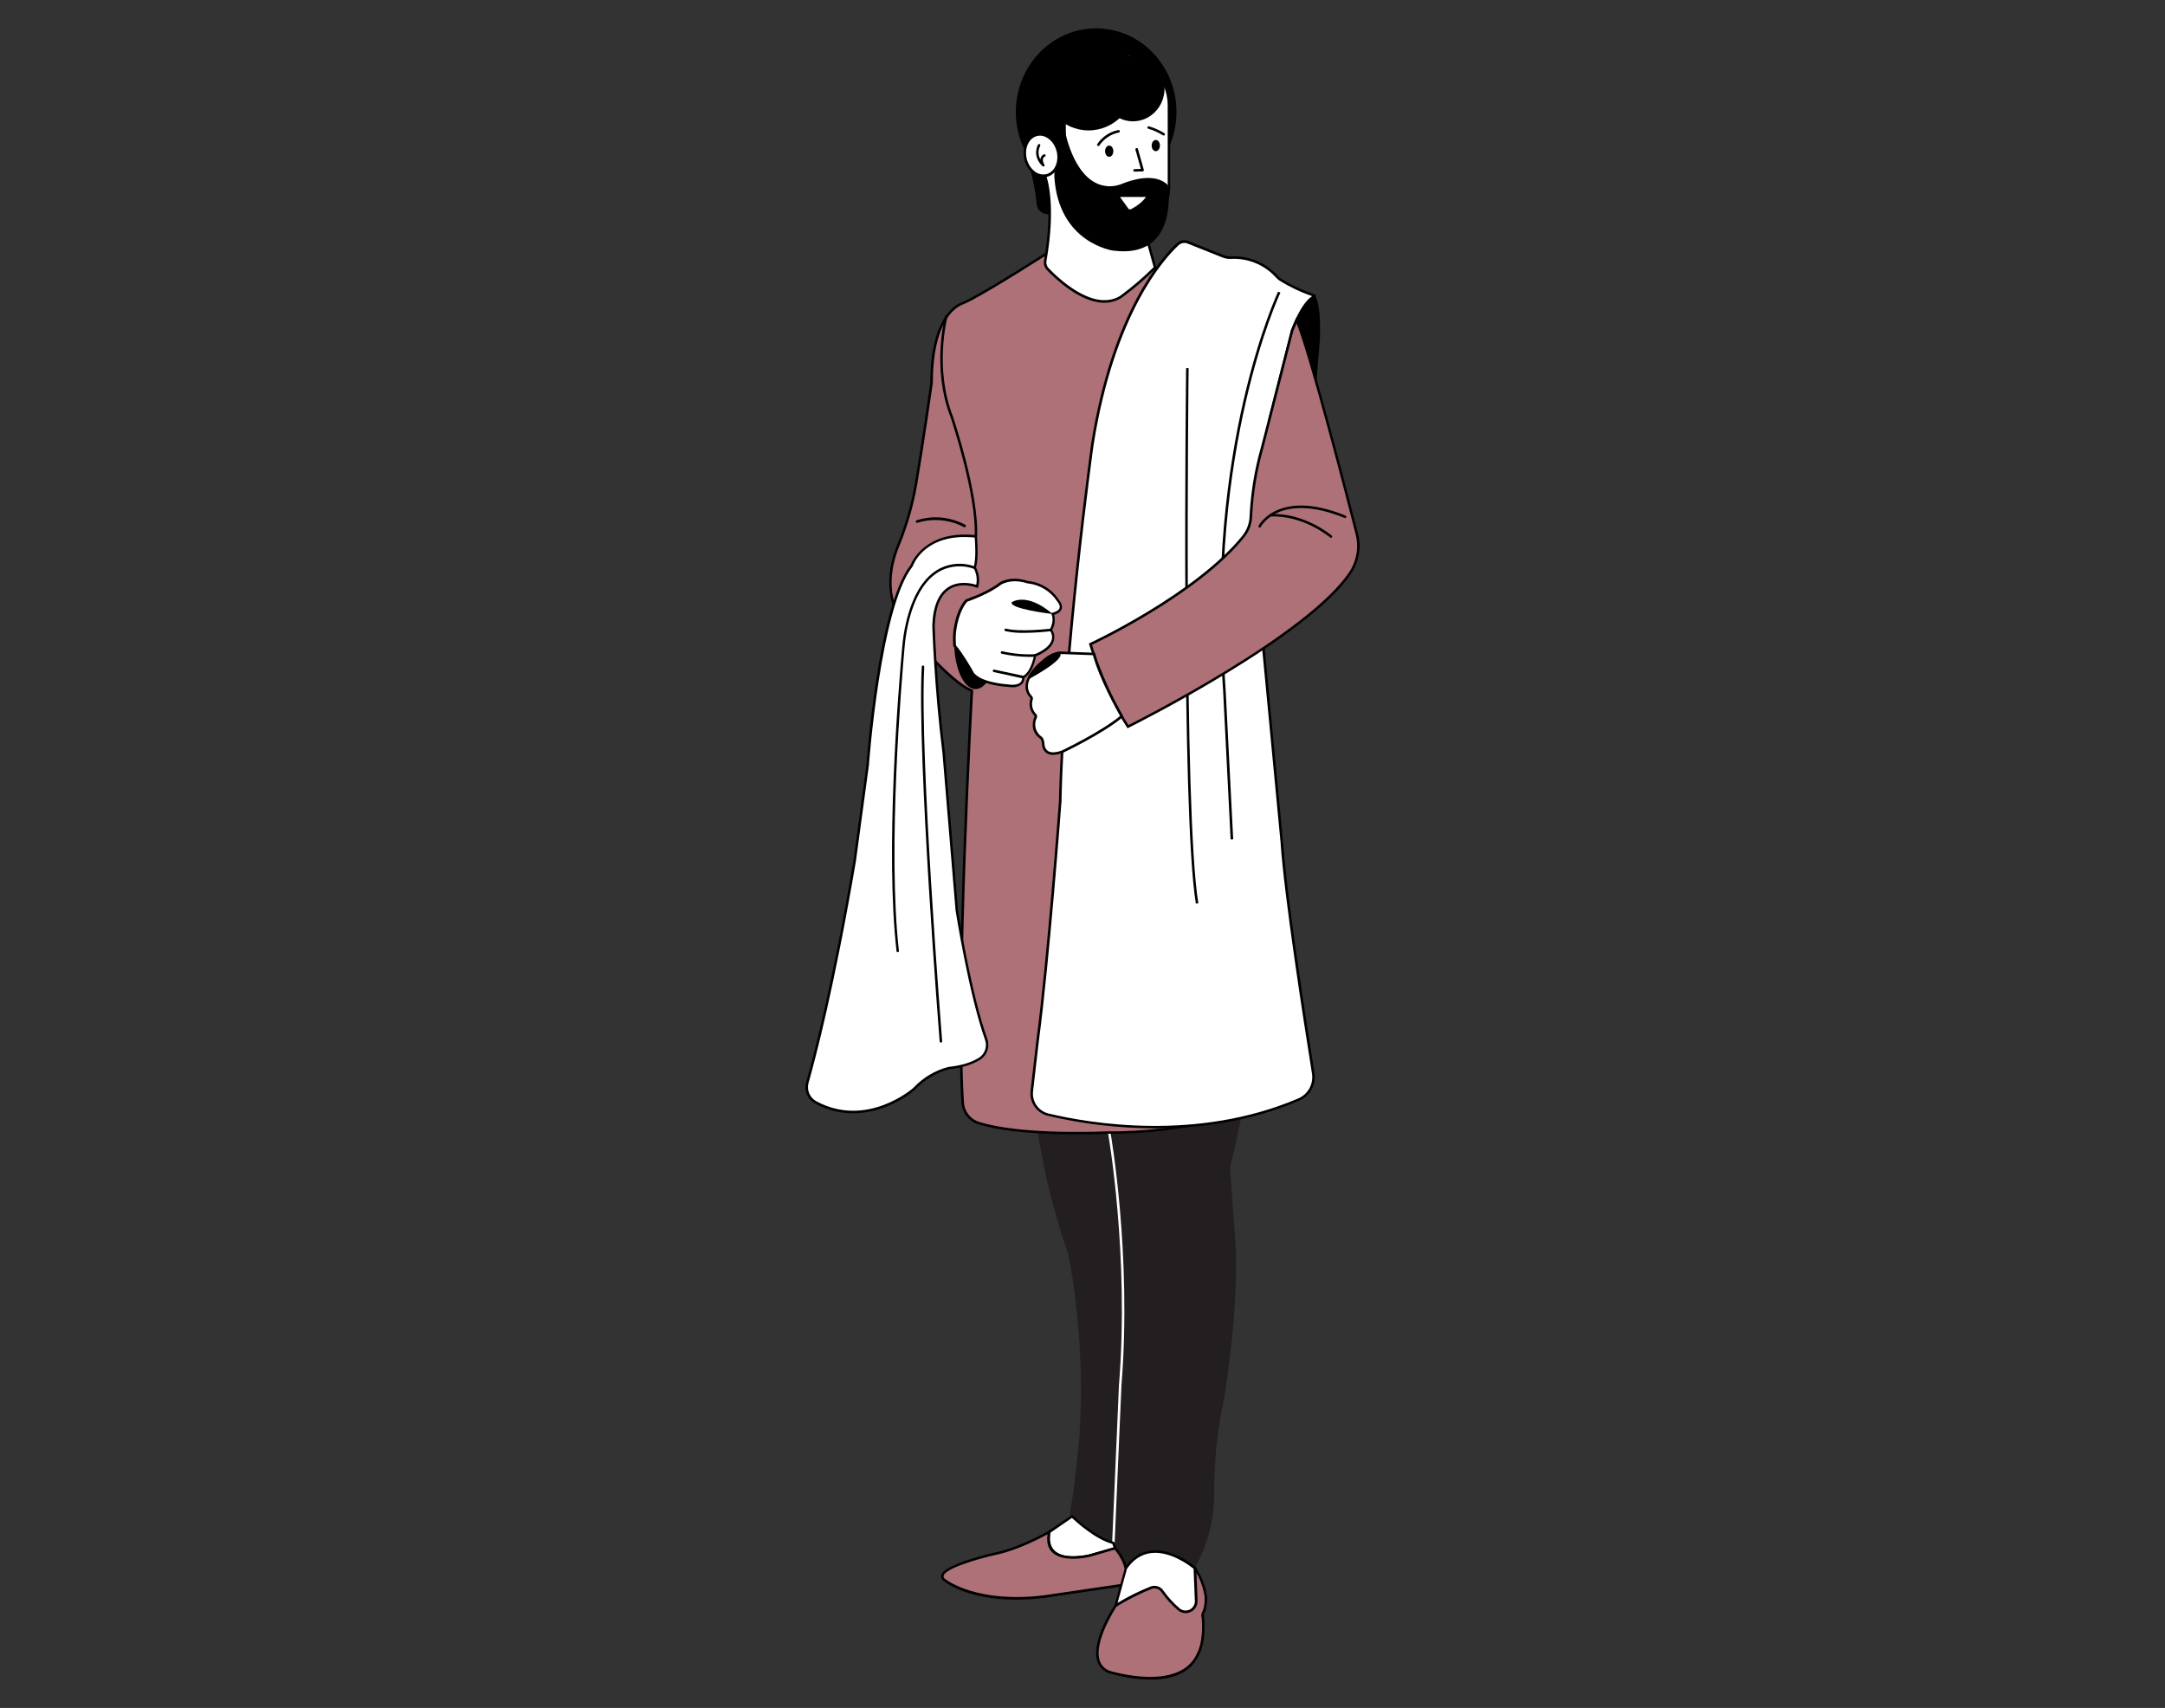 <?xml version="1.0" encoding="UTF-8"?>
<svg xmlns="http://www.w3.org/2000/svg" id="a" width="865.76" height="682.89" viewBox="0 0 865.76 682.89">
  <rect x="0" y="0" width="865.76" height="682.89" fill="#333333" stroke="none"/>
  <path d="M407.63,53.98s5.85,14.92,6.91,27.59c.22,2.47,2.41,4.29,4.88,4.07,.42-.04,.83-.13,1.22-.29l2-.76,1.24-37.77-16.25,7.16Z"></path>
  <path d="M438.34,78.21c17.74,0,32.12-14.97,32.12-33.44s-14.38-33.44-32.12-33.44-32.12,14.97-32.12,33.44,14.38,33.44,32.12,33.44Z"></path>
  <path d="M446.15,641.97s-14.57,21.75-2.62,26.51c0,0,28.41,9,35.55-7.14,0,0,2.72-4.21,2-14.07-.05-.62-.36-1.88,0-2.39,.7-1,1.36-3.86,1.06-6.86-.66-3.92-2.12-7.67-4.3-11l-18.72,5-12.97,9.95Z" fill="#ad7177"></path>
  <path d="M460.06,671.56c-5.65-.1-11.27-.97-16.68-2.6-2.22-.79-3.94-2.6-4.62-4.86-2.51-8.14,6.59-21.84,7-22.41l.11-.12,13.14-10,19.08-5.13,.2,.32c2.21,3.4,3.7,7.21,4.37,11.21,.3,3.06-.35,6.06-1.16,7.2-.11,.5-.11,1.01,0,1.51,0,.21,0,.4,.07,.55,.73,9.92-1.95,14.21-2.07,14.39-3.47,7.86-11.71,9.94-19.44,9.94Zm-13.54-29.25c-.69,1.06-9.09,14.09-6.81,21.49,.59,1.96,2.07,3.52,4,4.22,.25,.08,28,8.7,34.91-6.88,.07-.11,2.65-4.29,1.95-13.83,0-.14,0-.31-.06-.5-.21-.74-.15-1.52,.16-2.22,.6-.84,1.27-3.57,1-6.52-.63-3.72-1.98-7.28-4-10.47l-18.27,4.91-12.88,9.8Z"></path>
  <path d="M414.88,452.19c2.65,16.92,6.81,33.56,12.44,49.73,4.46,24.06,5.9,48.58,4.27,73,0,0-1.94,22.15-3.89,30.31,0,0,8.55,9.32,17.49,11.65,0,0,2.33,5,5,10.1,0,0,8.16-14.76,27.58,0,5.51-9.83,8.2-20.99,7.77-32.25,0,0,0-17.87,3.5-33,0,0,7.38-40.79,4.66-69.93l-1.82-24.85s3.11-12.82,4.66-21.37l-80.42,.39-1.24,6.22Z" fill="#231f20"></path>
  <path d="M445.21,617.42c-.28-.01-.49-.24-.48-.52l2.72-62.94c4.22-52.19-4.29-100.56-4.37-101.05-.05-.27,.13-.53,.4-.58,.27-.04,.53,.14,.58,.41,.09,.48,8.62,49,4.39,101.28l-2.72,62.92c-.01,.28-.24,.49-.52,.48Z" fill="#fff"></path>
  <path d="M418.37,101.44s-20.29,13.08-30.49,18.41c-1.15,.6-2.34,1.13-3.54,1.63-2.74,1.16-11.85,6.87-11.85,31.64,0,0-3.24,22.73-6.21,40.38-1.47,8.48-3.87,16.77-7.16,24.72-3.39,8.29-6.27,22.22,4.52,34.7,0,0,16.28,20,25,23.22,0,0-6.61,118-3.68,164.73,.23,3.77,2.77,7.01,6.37,8.15,7.15,2.23,22.15,4.86,52.22,3.81,0,0,28.65,.86,52.53-8.69l-14.33-290.42-15.19-43.85-4.68-2.89-43.51-5.54Z" fill="#ad7177"></path>
  <path d="M430.43,453.57c-21.28,0-33-2.12-39.25-4.07-3.8-1.21-6.46-4.62-6.72-8.6-2.81-44.91,3.26-157.17,3.66-164.43-8.78-3.63-24.17-22.43-24.83-23.24-11.22-13-7.7-27.62-4.61-35.2,3.28-7.92,5.67-16.17,7.14-24.61,2.93-17.45,6.17-40.14,6.2-40.37,0-24.94,9.3-30.82,12.15-32,1.06-.44,2.3-1,3.51-1.62,10-5.25,30.22-18.25,30.42-18.38l.16-.1h.18l43.62,5.56,4.91,3,.06,.17,15.22,44,14.34,290.77-.33,.14c-23.7,9.48-52.44,8.72-52.72,8.72-4.73,.18-9.09,.26-13.11,.26Zm-11.94-351.61c-1.9,1.22-20.74,13.3-30.35,18.33-1.23,.65-2.5,1.2-3.58,1.66-2.68,1.14-11.54,6.77-11.54,31.17,0,.3-3.28,23-6.22,40.47-1.48,8.51-3.89,16.84-7.19,24.82-3.68,9-5.89,22.23,4.44,34.18,.17,.21,16.3,19.91,24.76,23.08l.34,.13v.37c-.06,1.18-6.56,118.54-3.67,164.67,.22,3.56,2.6,6.62,6,7.71,7.38,2.29,22.4,4.81,52.05,3.78,.32,0,28.59,.74,52-8.52l-14.3-290-15.12-43.61-4.43-2.75-43.19-5.49Z"></path>
  <path d="M417.32,68.85s5,10.24,.65,35.49c-.2,1.18,.17,2.38,1,3.25,4.18,4.39,17.57,17.06,28.36,11.66,.49-.26,.95-.55,1.39-.89,4.66-3.46,9.06-7.27,13.16-11.38l-2.64-9.57-24.59-22-12.38-9.24-4.95,2.68Z" fill="#fff"></path>
  <path d="M441.67,121.05c-9.7,0-19.78-9.66-23.07-13.12-.93-.98-1.35-2.34-1.12-3.67,4.31-24.81-.56-35.08-.61-35.19l-.21-.43,5.65-3,12.64,9.43,24.74,22.08,2.75,10-.2,.2c-4.12,4.11-8.54,7.91-13.23,11.37-.46,.36-.95,.67-1.47,.93-1.82,.93-3.83,1.41-5.87,1.4Zm-23.71-52c.91,2.23,4.42,12.8,.51,35.35-.18,1.02,.14,2.06,.85,2.81,3.85,4,17.23,16.84,27.77,11.56,.46-.24,.91-.52,1.32-.84,4.57-3.39,8.89-7.11,12.92-11.12l-2.53-9.09-24.48-21.89-12.1-9-4.26,2.22Z"></path>
  <path d="M467.45,42.15c0-11.53-9.34-20.87-20.87-20.87s-20.87,9.34-20.87,20.87v32.43c0,11.53,9.34,20.87,20.87,20.87s20.87-9.34,20.87-20.87V42.15Z" fill="#fff"></path>
  <path d="M446.58,95.95c-11.8-.01-21.36-9.57-21.37-21.37V42.15c0-11.8,9.57-21.37,21.37-21.37s21.37,9.57,21.37,21.37v32.43c-.02,11.8-9.57,21.35-21.37,21.37Zm0-74.17c-11.25,.01-20.36,9.12-20.37,20.37v32.43c0,11.25,9.12,20.37,20.37,20.37s20.37-9.12,20.37-20.37V42.15c-.02-11.24-9.13-20.35-20.37-20.37Z"></path>
  <path d="M425.88,52.36s3.86,22,17.86,22.12c1.77,0,3.51-.37,5.14-1.06,3.5-1.42,13-4.58,18.16,.59,0,0,4.81,29.66-21.91,26.19,0,0-21.91-2.94-23.52-29.67l.54-16.56,3.73-1.61Z"></path>
  <path d="M452.67,84.04c1.06-.54,2.07-1.19,3-1.93,1.13-.86,2.14-1.87,3-3,.19-.15,.22-.42,.08-.6-.08-.11-.21-.17-.35-.17h-10.7c-.24,0-.43,.19-.43,.43,0,.1,.04,.2,.1,.28l3.59,4.9c.5,.38,1.18,.41,1.71,.09Z" fill="#fff"></path>
  <path d="M451.88,84.72c-.45,0-.9-.16-1.25-.44l-.07-.08-3.6-4.9c-.31-.41-.24-1,.18-1.32,.16-.12,.36-.19,.56-.19h10.7c.4,0,.75,.25,.88,.63,.13,.35,.03,.75-.25,1-.86,1.15-1.87,2.18-3,3.07-.96,.78-2.01,1.45-3.11,2-.32,.16-.68,.24-1.04,.23Zm-.56-1.17c.33,.22,.77,.22,1.1,0,1.06-.53,2.07-1.16,3-1.89,1.08-.84,2.04-1.81,2.87-2.9h-10.41l3.44,4.79Z"></path>
  <path d="M418.47,70.16c3.58-.85,5.62-5.18,4.55-9.66-1.06-4.49-4.83-7.44-8.41-6.59-3.58,.85-5.62,5.18-4.55,9.66,1.06,4.49,4.83,7.44,8.41,6.59Z" fill="#fff"></path>
  <path d="M417.22,70.79c-1.53-.03-3.01-.57-4.2-1.54-1.73-1.41-2.94-3.36-3.44-5.53-1.12-4.75,1.09-9.35,4.93-10.26,3.84-.91,7.88,2.21,9,7,1.13,4.75-1.08,9.36-4.92,10.27-.45,.07-.91,.09-1.37,.06Zm-1.34-16.54c-.38,0-.76,.04-1.13,.13-3.31,.78-5.18,4.85-4.18,9.06,.44,1.96,1.52,3.72,3.08,5,1.31,1.11,3.05,1.55,4.73,1.2,3.3-.79,5.18-4.85,4.18-9.07-.9-3.71-3.75-6.32-6.68-6.32Z"></path>
  <path d="M390.21,215c-.28-.02-.49-.25-.48-.53,.86-16.64-9.48-47.26-9.58-47.57-7.78-19.87-2.24-40.46-2.18-40.66,.07-.27,.35-.42,.61-.35,.26,.07,.42,.35,.35,.61-.06,.21-5.51,20.49,2.15,40.06,.11,.33,10.51,31.13,9.64,48-.03,.26-.26,.45-.52,.44h.01Z"></path>
  <path d="M385.75,210.83c-.09,0-.19-.02-.27-.07-5.72-3.04-12.42-3.66-18.6-1.74-.28,.08-.56-.08-.64-.35-.08-.28,.08-.56,.35-.65,6.47-2.06,13.49-1.4,19.46,1.84,.23,.15,.3,.46,.15,.69-.08,.18-.26,.29-.45,.28Z"></path>
  <path d="M390.21,214.5s.87,8.62-.44,12.53c1.31,2.27,1.67,4.96,1,7.49,0,0-16.6-6.67-17.42,15.63,0,0,.65,23.44,4.07,50.95l5.21,62.84s5.25,33.45,11.75,51.68c1.04,2.86-.04,6.05-2.59,7.7-2.48,1.57-6.38,3.14-12.43,3.78-5.31,1.41-10.1,4.29-13.84,8.31,0,0-18.56,16.58-39.34,5.31-2.8-1.54-4.17-4.81-3.3-7.88,3-10.59,10.44-38.91,18.9-88.43l5.21-38.42s4.56-63.49,17.58-79.77c-.03,0,4.76-14,25.64-11.72Z" fill="#fff"></path>
  <path d="M341.17,445.13c-5.33,0-10.56-1.36-15.23-3.93-3.02-1.66-4.5-5.18-3.57-8.5,2.83-9.93,10.35-38.43,18.89-88.38l5.21-38.4c.18-2.56,4.7-63.64,17.63-79.95,.47-1.21,6-14.17,26.17-12h.4v.41c0,.35,.83,8.47-.39,12.52,1.28,2.35,1.61,5.1,.91,7.68l-.14,.54-.53-.21c-.05,0-6.12-2.39-10.87,.7-3.62,2.35-5.59,7.23-5.86,14.49,0,.2,.69,23.7,4.07,50.87l5.21,62.86c0,.3,5.31,33.57,11.74,51.55,1.1,3.08-.05,6.51-2.79,8.29-3.17,2-7.43,3.31-12.65,3.86-5.17,1.43-9.84,4.26-13.49,8.19-.16,.18-10.7,9.41-24.71,9.41Zm44.54-230.41c-16.48,0-20.52,11.13-20.7,11.64l-.08,.15c-12.78,16-17.43,78.86-17.47,79.49l-5.21,38.45c-8.55,50-16.08,78.56-18.92,88.51-.8,2.87,.48,5.91,3.09,7.34,20.23,10.93,38.58-5.12,38.77-5.29,3.79-4.09,8.67-7.01,14.07-8.42,5.11-.54,9.23-1.79,12.26-3.71,2.34-1.53,3.33-4.47,2.39-7.11-6.47-18.07-11.74-51.44-11.79-51.77l-5.24-62.86c-3.38-27.2-4.06-50.74-4.07-51,.28-7.64,2.41-12.78,6.32-15.32,4.37-2.85,9.57-1.53,11.24-1,.47-2.24,.11-4.56-1-6.56l-.13-.2,.08-.23c1.1-3.29,.6-10.18,.45-11.92-1.44-.1-2.79-.19-4.06-.19Z"></path>
  <path d="M359.01,380.72c-.25,0-.47-.19-.5-.44-4.5-39.7,.61-103.2,2.29-121.72,.26-3.14,.75-6.26,1.45-9.34,2.61-11.3,7.22-18.69,13.68-22,4.37-2.16,9.44-2.41,14-.69,.25,.12,.36,.42,.24,.67-.11,.24-.39,.35-.63,.25-4.31-1.58-9.08-1.34-13.21,.67-6.18,3.13-10.6,10.29-13.15,21.28-.69,3.03-1.17,6.11-1.43,9.21-1.19,13.16-6.9,80.9-2.29,121.51,.04,.27-.14,.52-.41,.56h-.03v.04h-.01Z"></path>
  <path d="M376.26,416.86c-.26,0-.47-.2-.5-.46-.09-1.14-9.09-114.4-7.16-149.84,.01-.27,.24-.48,.51-.47h.02c.27,.02,.48,.26,.47,.53-1.93,35.37,7.07,148.56,7.16,149.7,.02,.28-.18,.52-.46,.54h-.04Z"></path>
  <path d="M390.13,275.52c4.72,0,8.54-8.31,8.54-18.55s-3.82-18.55-8.54-18.55-8.54,8.31-8.54,18.55,3.82,18.55,8.54,18.55Z"></path>
  <path d="M381.78,258.23c2.67,3,6.69,10,6.69,10,2,5.19,14.56,5.86,14.56,5.86,6.87,1,6.2-3.35,6.2-3.35,3.68-2,4.68-8.7,4.68-8.7,10.88-4.52,6.36-10.21,6.36-10.21,2-3.85,.67-6.36,.67-6.36,5.86-1.51,2.18-5.36,2.18-5.36-2.69-4.16-7.12-6.87-12.05-7.36-7.2-2.35-11.22,.67-11.22,.67-4.68,3.68-13.39,6.69-13.39,6.69,0,0-3.28,3.15-4.53,11.41-.23,1.58-.31,3.17-.24,4.76l.09,1.95Z" fill="#fff"></path>
  <path d="M404.93,274.78c-.67,0-1.34-.05-2-.16-.48,0-12.85-.74-15-6.17,0,0-4-7-6.61-9.89l-.12-.13-.09-2.09c-.07-1.62,0-3.25,.25-4.85,1.26-8.34,4.54-11.57,4.68-11.7l.18-.11c.09,0,8.68-3,13.24-6.62,.18-.13,4.3-3.13,11.62-.77,5.07,.5,9.63,3.3,12.38,7.59,0,0,1.63,1.72,1.12,3.5-.31,1.1-1.34,1.92-3.05,2.46,.53,2.02,.26,4.17-.76,6,.79,1.25,1.04,2.77,.69,4.21-.64,2.49-3.06,4.63-7.18,6.39-.23,1.3-1.37,6.6-4.62,8.63,.01,.92-.35,1.81-1,2.46-1.03,.89-2.37,1.34-3.73,1.25Zm-22.66-16.75c2.68,3.08,6.47,9.71,6.64,10,1.9,4.9,14,5.6,14.15,5.61,2.4,.35,4.12,.07,5-.81,.52-.53,.77-1.26,.68-2v-.34l.31-.17c3.42-1.86,4.42-8.27,4.43-8.34v-.28l.26-.1c3.91-1.63,6.27-3.64,6.84-5.81,.32-1.25,.07-2.58-.68-3.63l-.2-.26,.15-.28c1.85-3.54,.72-5.81,.67-5.9l-.29-.56,.61-.16c1.65-.42,2.64-1.08,2.88-1.91,.35-1.23-.93-2.6-.94-2.61-2.62-4.04-6.92-6.69-11.71-7.21h-.14c-6.83-2.22-10.72,.57-10.76,.6-4.45,3.5-12.32,6.34-13.41,6.72-.47,.52-3.21,3.75-4.31,11.06-.23,1.54-.31,3.1-.24,4.66l.06,1.72Z"></path>
  <path d="M409.23,271.28h-.11l-11.71-2.56c-.28-.06-.46-.32-.4-.6,.06-.28,.32-.46,.6-.4l11.72,2.51c.27,.06,.44,.33,.39,.6-.03,.25-.24,.44-.49,.45Z"></path>
  <path d="M411.77,262.65c-3.76-.03-7.51-.45-11.18-1.26-.28-.06-.46-.32-.4-.6,.06-.28,.32-.46,.6-.4,4.29,.99,8.69,1.39,13.09,1.19,.26-.03,.5,.15,.54,.42v.03c.03,.27-.17,.52-.45,.55-.09,0-.86,.07-2.2,.07Z"></path>
  <path d="M409.52,253.04c-2.5,.06-5-.17-7.45-.69-.28-.07-.44-.35-.38-.62,.06-.27,.35-.44,.62-.38,5.7,1.47,17.77,0,17.89,0,.28-.03,.53,.16,.56,.44,.03,.28-.16,.53-.44,.56-3.59,.43-7.2,.66-10.81,.69h.01Z"></path>
  <path d="M420.65,245.47c-2.25-.27-16.88-2.18-16.11-4.65,0,0,5.77-4.29,16.17,4.49,.04,.03,.04,.09,0,.13-.02,.02-.05,.03-.07,.03Z"></path>
  <path d="M474.88,96.88c-1.35-.54-2.88-.25-3.94,.74-6.12,5.68-25.83,27.58-34.15,80,0,0-11.55,82.86-12.87,143,0,0-4.77,63.81-9.06,95.83,0,0-1.36,11.8-2.3,19.89-.51,4.36,2.32,8.41,6.59,9.43,16.85,4,59.58,11.24,100.09-6,4.13-1.74,6.55-6.07,5.85-10.5-3.06-19.1-11.15-70.85-12.56-92.24l-7.38-77.71-4.93-48.77s-.71-15,7.11-41.53l9.38-36.79s4.07-11.42,8.89-13.62c.08-.02,.13-.1,.11-.18,0-.05-.05-.09-.11-.11-1.73-.6-8.76-3.11-13.7-6.42-.53-.37-1.01-.8-1.43-1.29-4.7-5.15-11.48-7.89-18.43-7.45-1,.04-2.01-.14-2.94-.51l-14.22-5.77Z" fill="#fff"></path>
  <path d="M461.88,451.14c-14.4-.02-28.76-1.7-42.78-5-4.54-1.07-7.55-5.37-7-10l2.3-19.89c4.26-31.78,9-95.18,9.06-95.81,1.3-59.4,12.76-142.15,12.88-143,8.36-52.67,28.36-74.75,34.3-80.26,1.21-1.11,2.94-1.44,4.47-.84l14.21,5.67c.87,.35,1.8,.51,2.73,.47,7.11-.39,14.02,2.43,18.83,7.69,.39,.46,.83,.86,1.33,1.2,5,3.33,12.19,5.89,13.58,6.36,.26,.09,.43,.32,.45,.59,.01,.27-.14,.52-.39,.63-3.82,1.75-7.53,10.22-8.63,13.34l-9.34,36.75c-7.7,26.09-7.1,41.23-7.09,41.38l4.93,48.74,7.38,77.71c1.39,21.16,9.24,71.53,12.55,92.21,.72,4.64-1.82,9.18-6.15,11-19.78,8.46-40.08,11.06-57.62,11.06Zm11.68-354c-.82,0-1.62,.31-2.22,.87-5.88,5.46-25.68,27.33-34,79.68-.12,.82-11.57,83.51-12.87,142.88,0,.27-4.82,64.23-9.07,95.89l-2.29,19.87c-.48,4.11,2.19,7.93,6.21,8.89,16.52,3.94,59.33,11.25,99.77-6,3.94-1.65,6.23-5.78,5.55-10-3.31-20.69-11.16-71.11-12.55-92.29l-7.38-77.69-4.94-48.77c0-.18-.62-15.46,7.13-41.72l9.37-36.77c.4-1.17,4-10.77,8.46-13.58-4.59-1.57-8.98-3.66-13.09-6.22-.57-.39-1.08-.85-1.53-1.37-4.6-5.01-11.21-7.69-18-7.28-1.07,.03-2.14-.15-3.14-.54l-14.21-5.67c-.39-.15-.8-.22-1.22-.21l.02,.03Z"></path>
  <path d="M525.63,118.21s2.68,1.05,2.19,17.33l-1.46,17.91s-5.6-20.14-7.85-25.45c0,0,2.49-6.94,7.12-9.79Z"></path>
  <path d="M511.49,116.82s-29.3,61.21-21.92,159.32l3,59.47" fill="#fff"></path>
  <path d="M492.11,335.64l-3-59.47c-7.31-97.11,21.68-158.95,22-159.57l.9,.44c-.29,.61-29.16,62.23-21.87,159.06l3,59.49-1.03,.05Z"></path>
  <path d="M474.81,147.21s-2.17,178,3.9,214l-3.9-214Z" fill="#fff"></path>
  <path d="M478.22,361.31c-6-35.66-3.93-212.33-3.91-214.11h1c0,1.78-2.1,178.36,3.9,213.93l-.99,.18Z"></path>
  <path d="M445.21,616.92l.76,2.14-10.34,3c-19.66,4.1-16-9.51-16-9.51l9.14-6.24s8.82,8.65,16.44,10.61Z" fill="#fff"></path>
  <path d="M429.03,623.31c-3.69,0-6.42-.92-8.15-2.75-3-3.21-1.81-8-1.76-8.15v-.18l9.62-6.58,.3,.28c.08,.09,8.84,8.6,16.24,10.51l.26,.06,1,2.89-10.85,3.13c-2.19,.48-4.42,.75-6.66,.79Zm-9-10.47c-.18,.84-.79,4.55,1.56,7s7.09,3.09,13.92,1.67l9.79-2.83-.49-1.38c-6.91-1.91-14.54-8.88-16.15-10.41l-8.63,5.95Z"></path>
  <path d="M419.6,612.53s-11.17,6.38-20.58,8.5c0,0-29.11,6.31-20.64,11.19,0,0,12,9.45,39.07,6.19l32.07-4.69s3.81-5.66-3.55-14.63l-10.34,3s-19.08,4.63-16.03-9.56Z" fill="#ad7177"></path>
  <path d="M406.38,639.6c-19.14,0-27.89-6.65-28.31-7-1.27-.73-1.87-1.62-1.71-2.6,.72-4.62,20.33-9,22.56-9.48,9.22-2.07,20.33-8.38,20.44-8.44l1-.55-.24,1.09c-.7,3.28-.23,5.75,1.41,7.35,4,3.94,13.91,1.59,14,1.56l10.64-3.06,.21,.25c7.51,9.15,3.74,15,3.57,15.23l-.12,.18-32.29,4.75c-3.7,.46-7.43,.7-11.16,.72Zm12.5-26.12c-2.89,1.57-12,6.28-19.79,8-8.18,1.77-21.32,5.69-21.78,8.65-.09,.54,.34,1.08,1.28,1.62,.18,.13,12.3,9.31,38.76,6.12l31.82-4.68c.55-1,2.71-6-3.42-13.6l-10,2.89c-.45,.11-10.52,2.51-15-1.81-1.66-1.63-2.29-4.06-1.87-7.19Z"></path>
  <path d="M450.26,627.02l-4.11,15c4.53-2.79,9.29-5.18,14.23-7.17,1.58-.57,3.35-.03,4.34,1.33,1.94,2.75,4.22,5.25,6.79,7.44,1.87,1.43,4.54,1.08,5.97-.79,.61-.79,.92-1.77,.88-2.76l-.52-13s-17.21-14.99-27.58-.05Z" fill="#fff"></path>
  <path d="M474.09,644.97c-1.05,0-2.07-.35-2.89-1-2.6-2.21-4.91-4.74-6.88-7.53-.86-1.18-2.4-1.65-3.77-1.16-4.9,1.98-9.63,4.36-14.14,7.12l-1.08,.67,4.55-16.35c2.75-4,6.23-6.23,10.33-6.75,8.93-1.11,17.63,6.34,18,6.65l.17,.15,.52,13.21c.11,2.65-1.96,4.89-4.62,5h-.19Zm-12.44-10.91c1.37,0,2.66,.65,3.47,1.75,1.91,2.72,4.16,5.18,6.69,7.34,1.14,.9,2.71,1.05,4,.37,1.29-.67,2.08-2.04,2-3.5l-.51-12.78c-1.23-1-9.2-7.25-17.05-6.27-3.79,.47-7,2.57-9.58,6.25l-3.76,13.66c4.23-2.55,8.66-4.75,13.25-6.57,.48-.17,.98-.26,1.49-.25Z"></path>
  <path d="M518.51,128c5.22,12.42,19.65,68.2,24,85.36,1.4,5.31,.48,10.97-2.53,15.57-17.47,26.21-88.94,61.6-88.94,61.6-10-15.31-15-33-15-33,0,0,42.26-19.54,61.24-43.12,1.82-2.3,2.85-5.13,2.92-8.06,.45-9.19,1.94-18.29,4.44-27.14l12.08-47.11,1.79-4.1Z" fill="#ad7177"></path>
  <path d="M450.88,291.18l-.24-.38c-9.94-15.19-15-32.93-15.08-33.11l-.12-.41,.39-.18c.42-.19,42.37-19.77,61.06-43,1.75-2.22,2.74-4.94,2.81-7.76,.45-9.22,1.94-18.37,4.46-27.25l12.07-47.1,2.26-5.28,.45,1.08c5.24,12.47,19.74,68.54,24.07,85.43,1.44,5.46,.49,11.28-2.61,16-17.34,26-88.41,61.42-89.12,61.77l-.4,.19Zm-14.21-33.36c.81,2.71,5.72,18.36,14.59,32.07,5.77-2.9,71.82-36.45,88.34-61.24,2.94-4.48,3.84-9.99,2.47-15.17-4.2-16.41-18-69.86-23.57-84.18l-1.29,3-12.05,47c-2.48,8.81-3.97,17.86-4.43,27-.07,3.03-1.12,5.97-3,8.35-17.85,22.28-56.74,41.12-61.06,43.17Z"></path>
  <path d="M503.73,210.94c-.08,0-.15,0-.22-.05-.25-.12-.35-.42-.23-.67,.08-.15,7.88-15,34.79-4.07,.26,.1,.38,.39,.28,.65-.1,.26-.39,.38-.65,.28-26.07-10.6-33.45,3.44-33.52,3.59-.09,.17-.26,.27-.45,.27Z"></path>
  <path d="M532.29,215.06c-.12,0-.24-.04-.33-.12-.1-.09-10.64-9-23.79-8.41-.27,0-.49-.21-.52-.48-.02-.27,.19-.5,.46-.52h0c13.61-.58,24.39,8.56,24.5,8.66,.19,.19,.2,.5,0,.69-.08,.1-.2,.16-.33,.17h0Z"></path>
  <path d="M437.42,261.49l-12.69-.47s-3.45-.63-8,3.6c0,0-10.18,7.94-4.49,14,.25,.27,.34,.65,.22,1-.73,2.21-.15,4.63,1.5,6.27,.24,.24,.3,.6,.16,.91-1.42,2.82-.57,6.25,2,8.08,0,0,.94,.32,1.1,3,0,0,.16,5.49,7.68,2.66,0,0,15.82-7.52,23.66-14.1,0-.04-8.32-14.3-11.14-24.95Z" fill="#fff"></path>
  <path d="M421.12,301.81c-.94,.03-1.86-.22-2.65-.72-1.04-.76-1.69-1.94-1.76-3.23-.13-2.16-.78-2.53-.79-2.54l-.1-.05c-4.16-3.05-2.7-7.42-2.15-8.69,.07-.11,.07-.25,0-.36-1.78-1.77-2.41-4.39-1.63-6.77,.05-.17,.01-.36-.11-.49-1.32-1.32-1.99-3.14-1.84-5,.39-5,6.15-9.54,6.39-9.73,4.64-4.33,8.24-3.73,8.39-3.71l13,.48,.1,.36c2.77,10.47,11,24.65,11.07,24.79l.21,.36-.32,.27c-7.79,6.55-23.61,14.1-23.77,14.18-1.28,.52-2.65,.81-4.04,.85Zm-4.75-7.38c.33,.16,1.19,.83,1.34,3.38,.06,.97,.55,1.87,1.33,2.45,1.2,.8,3.16,.72,5.67-.22,.12-.06,15.39-7.35,23.2-13.75-1.3-2.29-8.24-14.72-10.87-24.32l-12.33-.45c-.1,0-3.35-.51-7.63,3.47-.09,.07-5.69,4.49-6,9.05-.13,1.58,.45,3.13,1.57,4.24,.36,.39,.49,.95,.34,1.46-.67,2.03-.14,4.26,1.36,5.77,.39,.38,.5,.97,.28,1.47-1.33,2.57-.59,5.73,1.74,7.45Z"></path>
  <path d="M416.74,264.62c1.72-2,4.12-3.31,6.73-3.67,0,0,4.89,1.21-12.18,10.66,.64-1.83,1.71-3.47,3.12-4.8l2.33-2.19Z"></path>
  <path d="M435.3,52.14c10.36,0,18.75-8.74,18.75-19.52s-8.4-19.52-18.75-19.52-18.75,8.74-18.75,19.52,8.4,19.52,18.75,19.52Z"></path>
  <path d="M453.06,48.51c6.98,0,12.63-5.89,12.63-13.15s-5.65-13.15-12.63-13.15-12.63,5.89-12.63,13.15,5.66,13.15,12.63,13.15Z"></path>
  <path d="M439.21,57.9c1.87-2.81,4.79-4.76,8.11-5.41l-8.11,5.41Z" fill="#fff"></path>
  <path d="M439.21,58.4c-.09,0-.18-.02-.25-.07-.24-.14-.32-.44-.19-.68,1.94-2.94,4.99-4.98,8.45-5.65,.27-.06,.53,.12,.59,.39,.06,.26-.11,.53-.37,.59h-.02c-3.17,.64-5.97,2.49-7.78,5.17-.09,.15-.25,.25-.43,.25Z"></path>
  <path d="M459.34,50.99c2.12,.62,4.14,1.53,6,2.71l-6-2.71Z" fill="#fff"></path>
  <path d="M465.34,54.19c-.1,0-.19-.03-.27-.08-1.83-1.15-3.8-2.03-5.87-2.64-.26-.07-.42-.35-.35-.61,.08-.26,.35-.42,.62-.35,2.17,.63,4.24,1.56,6.15,2.77,.23,.15,.29,.46,.14,.69-.09,.14-.25,.23-.42,.22Z"></path>
  <path d="M443.56,62.7c.91,0,1.65-1.01,1.65-2.25s-.74-2.25-1.65-2.25-1.65,1.01-1.65,2.25,.74,2.25,1.65,2.25Z"></path>
  <path d="M462.19,60.45c.91,0,1.65-1.01,1.65-2.25s-.74-2.25-1.65-2.25-1.65,1.01-1.65,2.25,.74,2.25,1.65,2.25Z"></path>
  <path d="M454.53,59.7l2.35,8.33-3.19,.08" fill="#fff"></path>
  <path d="M453.69,68.62c-.27,0-.49-.22-.5-.49,0-.28,.21-.5,.49-.51l2.54-.07-2.17-7.71c-.07-.28,.09-.56,.37-.64,.28-.07,.56,.09,.63,.37l2.35,8.33c.07,.27-.09,.54-.35,.61-.04,0-.08,.02-.12,.02l-3.18,.09h-.06Z"></path>
  <path d="M417.23,66.59c-.13,0-.26-.05-.35-.14-4.37-4.24-1.81-8.57-1.78-8.62,.14-.24,.45-.31,.69-.17,.24,.14,.31,.45,.17,.69-.9,1.69-.87,3.72,.07,5.38,0-.15,.03-.3,.07-.44,.18-.69,.66-1.27,1.31-1.57,.24-.13,.54-.04,.66,.2h0c.12,.25,.03,.55-.21,.68-.39,.17-.68,.51-.8,.92-.08,.8,.12,1.61,.57,2.28,.15,.23,.09,.54-.13,.69-.08,.06-.18,.08-.28,.09h.01Z"></path>
</svg>
